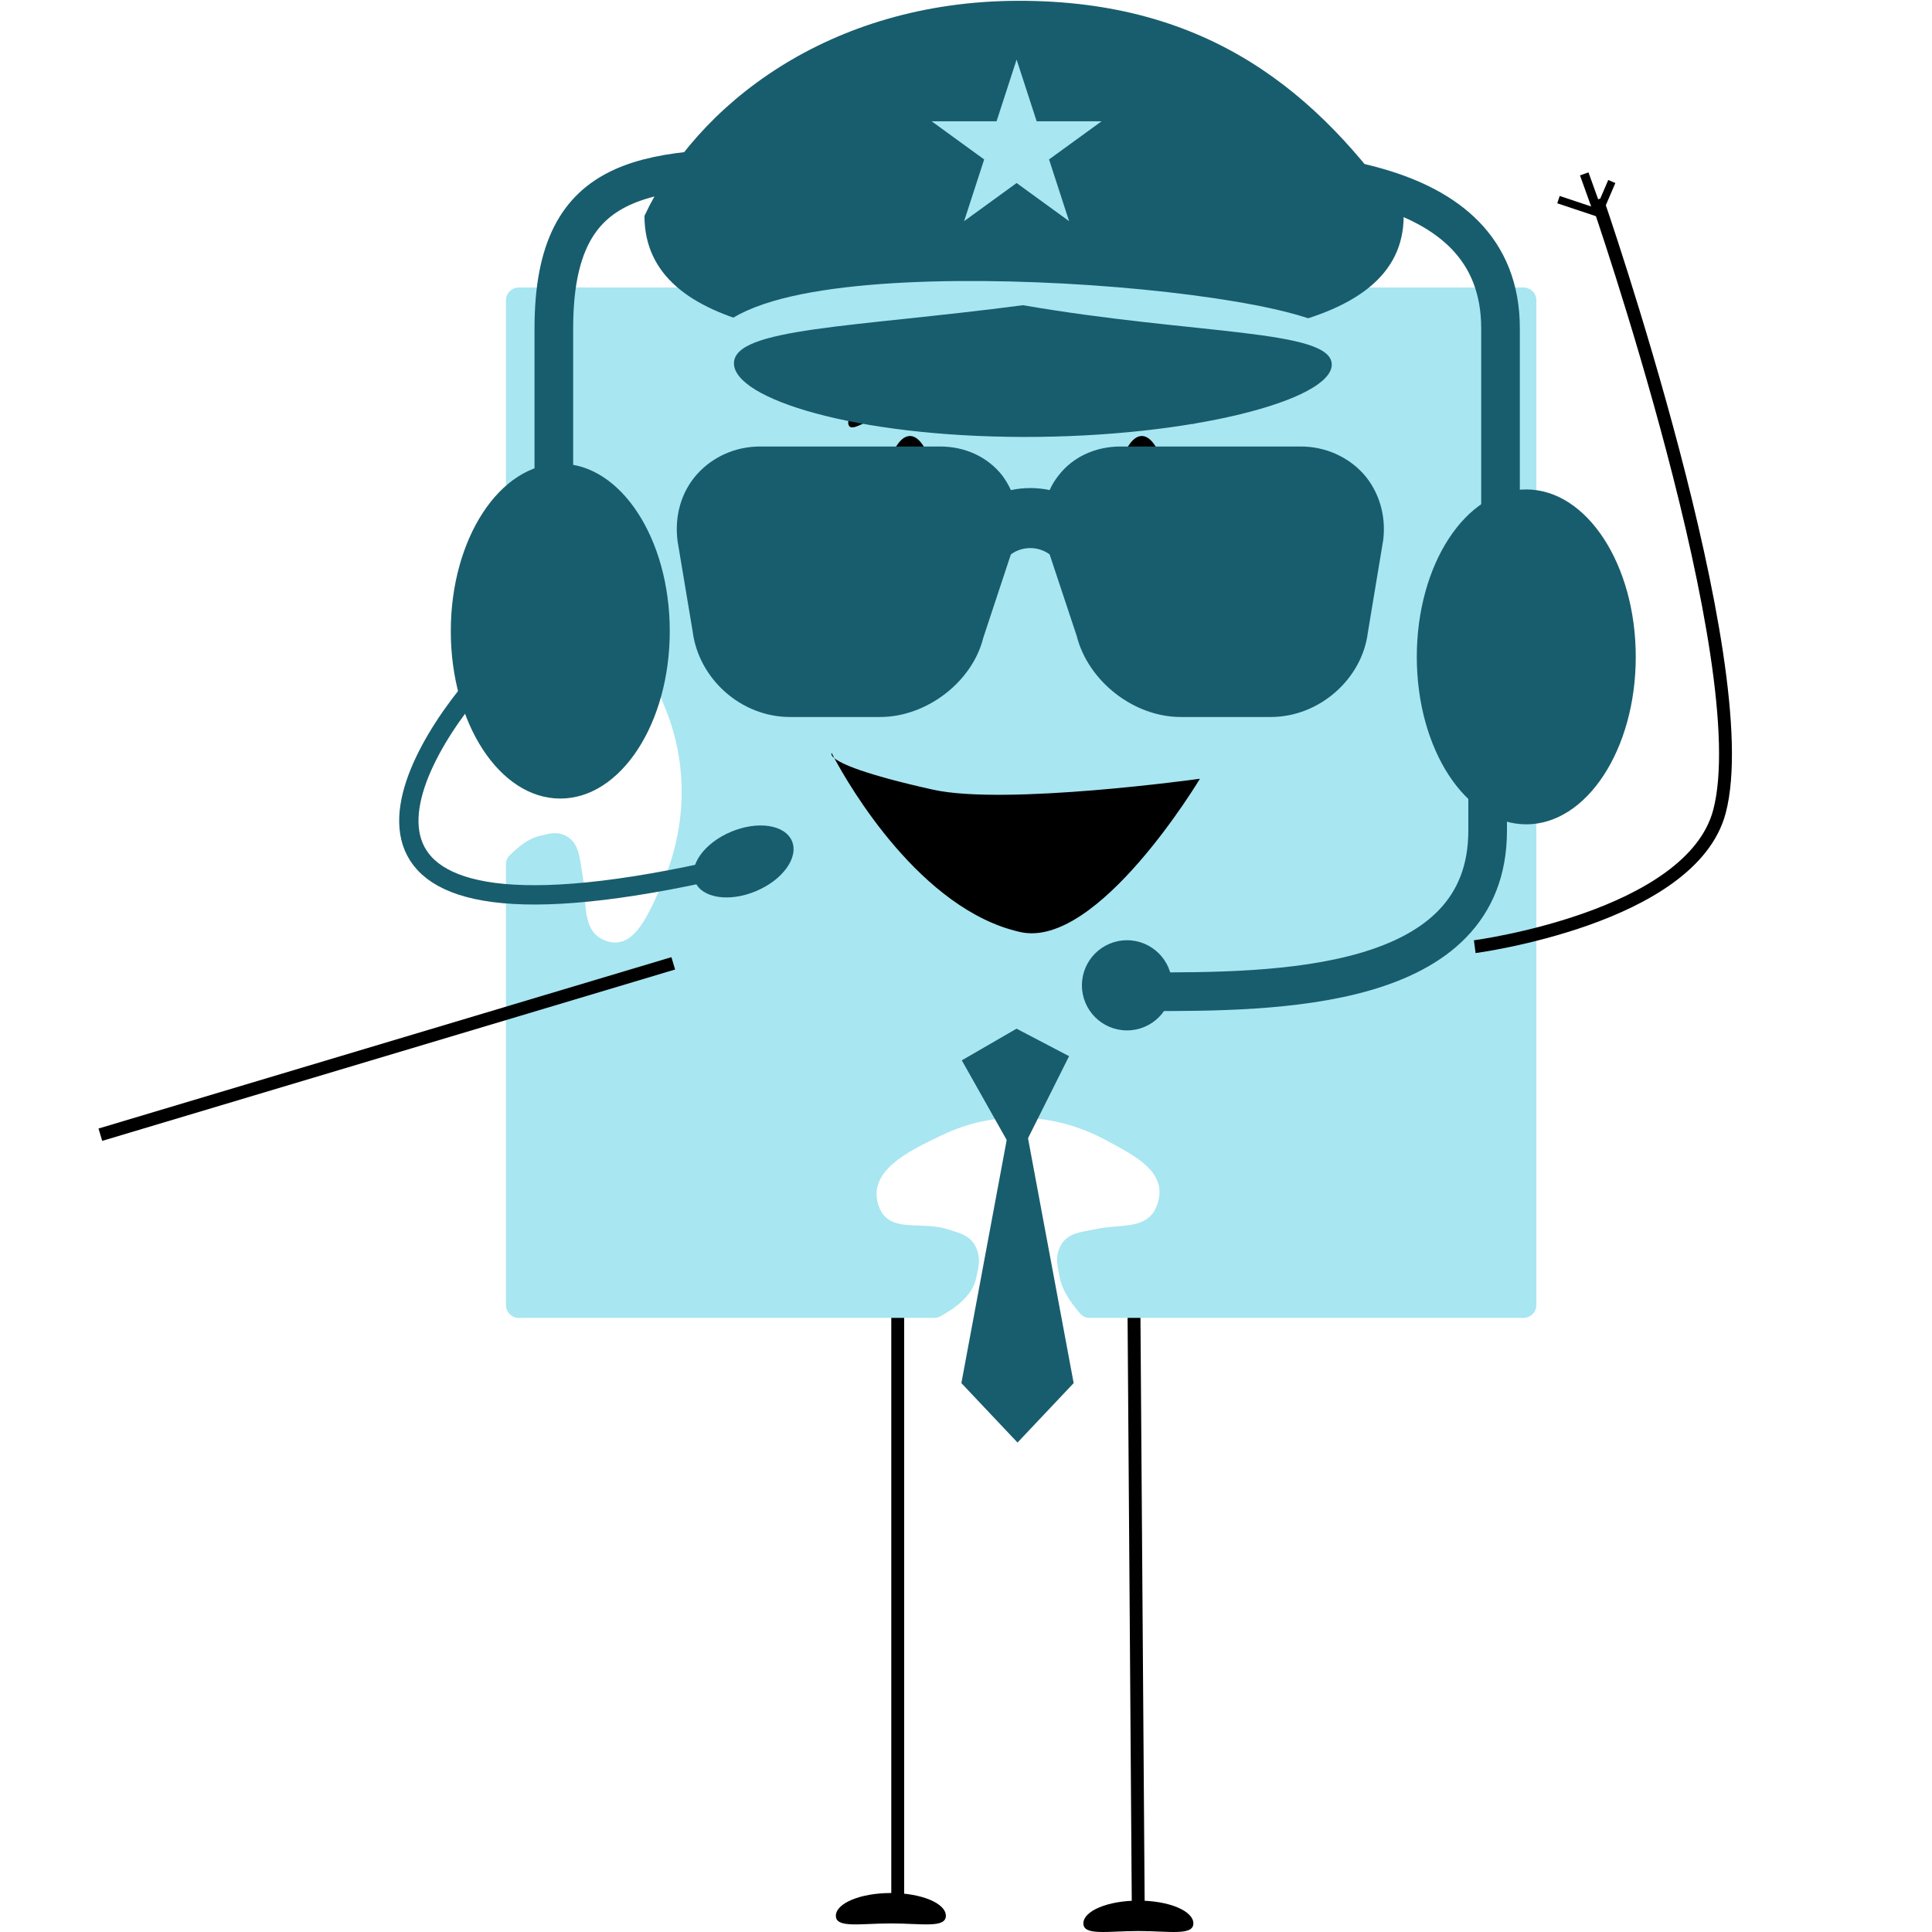 <svg width="150" height="150" viewBox="0 0 150 150" fill="none" xmlns="http://www.w3.org/2000/svg">
<path d="M88 96L88.385 149.744" stroke="black"/>
<path d="M92.653 149.334C92.653 150.312 90.742 149.924 88.383 149.924C86.025 149.924 84.113 150.312 84.113 149.334C84.113 148.356 86.025 147.563 88.383 147.563C90.742 147.563 92.653 148.356 92.653 149.334Z" fill="black"/>
<path d="M69.699 95.621V147.563" stroke="black"/>
<path d="M73.436 148.744C73.436 149.722 71.525 149.334 69.166 149.334C66.808 149.334 64.896 149.722 64.896 148.744C64.896 147.766 66.808 146.973 69.166 146.973C71.525 146.973 73.436 147.766 73.436 148.744Z" fill="black"/>
<path d="M71.719 7.522C76.139 5.337 81.175 5.543 85.525 7.894C87.911 9.184 90.703 10.528 89.782 13.282C89.041 15.5 86.747 14.92 84.654 15.406C83.487 15.677 82.191 15.685 81.626 16.99C81.231 17.901 81.455 18.59 81.648 19.577C81.837 20.538 82.492 21.527 83.149 22.321H118.282C118.834 22.321 119.282 22.769 119.282 23.321V101.321C119.282 101.873 118.834 102.321 118.282 102.321H84.6C84.323 102.321 84.056 102.207 83.874 101.999C83.203 101.231 82.472 100.206 82.283 99.218C82.262 99.108 82.241 99.003 82.221 98.9C82.07 98.157 81.953 97.581 82.279 96.851C82.722 95.861 83.629 95.697 84.545 95.532C84.728 95.499 84.912 95.465 85.092 95.426C85.614 95.31 86.15 95.266 86.667 95.222C88.07 95.106 89.34 95.001 89.851 93.522C90.68 91.126 88.375 89.878 86.252 88.728C86.149 88.673 86.047 88.618 85.945 88.562C81.934 86.378 77.274 86.151 73.17 88.116C73.107 88.146 73.044 88.177 72.98 88.207C70.564 89.361 67.332 90.906 68.2 93.569C68.687 95.064 69.928 95.106 71.334 95.154C72.077 95.18 72.867 95.206 73.616 95.45C73.714 95.482 73.809 95.512 73.903 95.542C74.717 95.797 75.381 96.005 75.784 96.865C76.136 97.614 76.006 98.216 75.838 98.998C75.821 99.074 75.805 99.152 75.788 99.231C75.512 100.553 74.231 101.542 72.985 102.21C72.846 102.284 72.69 102.321 72.532 102.321H40.282C39.73 102.321 39.282 101.873 39.282 101.321V67.102C39.282 66.849 39.377 66.603 39.556 66.424C40.217 65.763 41.051 65.093 41.857 64.91C41.955 64.888 42.049 64.865 42.139 64.844L42.611 64.738C43.064 64.653 43.474 64.648 43.96 64.91C44.84 65.384 44.984 66.351 45.129 67.328C45.158 67.523 45.187 67.72 45.222 67.912C45.323 68.469 45.362 69.041 45.399 69.593C45.5 71.089 45.592 72.444 46.904 72.992C49.032 73.881 50.146 71.424 51.172 69.162C51.221 69.053 51.271 68.944 51.32 68.836C53.269 64.563 53.479 59.594 51.74 55.213L51.66 55.011C50.639 52.432 49.273 48.982 46.904 49.902C45.575 50.419 45.535 51.741 45.489 53.241C45.465 54.034 45.44 54.876 45.222 55.675C45.193 55.779 45.167 55.881 45.141 55.98C44.912 56.848 44.725 57.555 43.96 57.983C43.293 58.356 42.76 58.218 42.065 58.037C41.998 58.019 41.928 58.001 41.857 57.983C40.785 57.712 39.961 56.547 39.376 55.334C39.313 55.204 39.282 55.061 39.282 54.917V23.321C39.282 22.769 39.73 22.321 40.282 22.321H72.601C73.575 21.631 74.413 20.742 74.631 19.65C74.828 18.664 75.031 17.959 74.608 17.064C74.115 16.02 73.279 15.864 72.256 15.536C69.91 14.785 67.211 16.02 66.389 13.528C65.407 10.548 69.1 8.817 71.719 7.522Z" fill="#A8E6F1"/>
<ellipse cx="70.649" cy="41.434" rx="2.374" ry="7.583" fill="black"/>
<path d="M72.956 30.686C73.158 31.43 71.37 31.193 69.414 31.819C67.458 32.445 66.074 33.697 65.873 32.953C65.671 32.209 67.093 31.098 69.049 30.471C71.005 29.845 72.754 29.941 72.956 30.686Z" fill="black"/>
<path d="M92.944 32.648C92.779 33.403 91.335 32.233 89.351 31.721C87.367 31.21 85.594 31.55 85.759 30.795C85.924 30.04 87.666 29.843 89.65 30.354C91.634 30.866 93.109 31.893 92.944 32.648Z" fill="black"/>
<ellipse cx="88.65" cy="41.434" rx="2.374" ry="7.583" fill="black"/>
<path d="M64.78 58.866C64.448 58.595 64.569 58.463 64.569 58.463C64.569 58.463 64.641 58.607 64.78 58.866C65.319 59.305 67.05 60.109 72.43 61.308C78.074 62.565 93.161 60.462 93.161 60.462C93.161 60.462 85.243 73.706 79.219 72.365C71.477 70.641 65.908 60.967 64.78 58.866Z" fill="black"/>
<path d="M7.792 88.098L52.271 74.793" stroke="black"/>
<path d="M114.5 73.5C114.5 73.5 131.317 71.282 133.5 63C136.509 51.58 124 15.5 124 15.5" stroke="black"/>
<path d="M124 16.75L125.14 14.092" stroke="black" stroke-width="0.6"/>
<path d="M124 16.5L121 15.5" stroke="black" stroke-width="0.6"/>
<path d="M124.069 16.474L123 13.5" stroke="black" stroke-width="0.7"/>
<path d="M56.761 64.578C54.684 65.449 53.433 67.187 53.967 68.46C54.501 69.734 56.618 70.06 58.695 69.188C60.772 68.317 62.023 66.579 61.489 65.305C60.955 64.032 58.838 63.706 56.761 64.578Z" fill="#185D6D"/>
<path d="M78.924 79.866L83.002 82.002L79 90L74.675 82.325L78.924 79.866Z" fill="#185D6D"/>
<path d="M79 112L83.359 107.384L79 84L74.641 107.384L79 112Z" fill="#185D6D"/>
<path d="M108.979 16.762C108.998 26.01 93.861 26.826 79.11 26.856C64.36 26.887 50.054 26.01 50.035 16.762C54.032 8.207 64.304 0.093 79.054 0.062C93.805 0.032 102.353 7.167 108.979 16.762Z" fill="#185D6D"/>
<path d="M56.681 28.319C59.859 21.385 101.467 24.852 102.911 28.319" stroke="#A8E6F1" stroke-width="5"/>
<path d="M103.397 28.31C103.403 25.553 92.798 26.008 79.423 23.696C66.216 25.43 56.989 25.451 56.984 28.208C56.978 30.965 66.384 33.897 79.423 33.924C92.462 33.952 103.392 31.067 103.397 28.31Z" fill="#185D6D"/>
<path d="M37.5 52.5C30.833 60 23 75.5 58 67" stroke="#185D6D" stroke-width="1.5"/>
<ellipse cx="43.5" cy="49" rx="8.5" ry="13" fill="#185D6D"/>
<path d="M127 51C127 58.18 123.194 64 118.5 64C113.806 64 110 58.18 110 51C110 43.82 113.806 38 118.5 38C123.194 38 127 43.82 127 51Z" fill="#185D6D"/>
<path d="M43 46C43 46 43 38 43 25.5C43 13 50.5 13 62.5 13C74.5 13 80 13 90 13C100 13 116.5 13 116.5 25.5C116.5 38 116.5 46 116.5 46" stroke="#185D6D" stroke-width="3"/>
<path d="M89 77C99 77 115.5 77 115.5 64.5C115.5 52 115.5 44 115.5 44" stroke="#185D6D" stroke-width="3"/>
<circle cx="87.5" cy="76.5" r="3.5" fill="#185D6D"/>
<path d="M78.929 4.626L80.486 9.418L85.524 9.418L81.448 12.379L83.005 17.171L78.929 14.21L74.853 17.171L76.41 12.379L72.334 9.418L77.372 9.418L78.929 4.626Z" fill="#A8E6F1"/>
<path d="M68.333 55.667H61.333C57.553 55.667 54.24 52.727 53.773 48.993L52.607 42.017C52.35 40.033 52.91 38.167 54.123 36.813C55.337 35.46 57.11 34.667 59 34.667H73C74.937 34.667 76.687 35.483 77.807 36.907C78.063 37.257 78.297 37.63 78.483 38.05C79.487 37.84 80.513 37.84 81.493 38.05C81.68 37.63 81.913 37.257 82.193 36.907C83.29 35.483 85.04 34.667 87 34.667H101C102.89 34.667 104.663 35.46 105.877 36.813C107.067 38.167 107.627 40.033 107.393 41.923L106.203 49.087C105.76 52.727 102.423 55.667 98.667 55.667H91.667C88.027 55.667 84.48 52.89 83.593 49.367L81.493 43.043C80.607 42.39 79.37 42.39 78.483 43.043L76.337 49.53C75.497 52.913 71.973 55.667 68.333 55.667Z" fill="#185D6D"/>
</svg>
